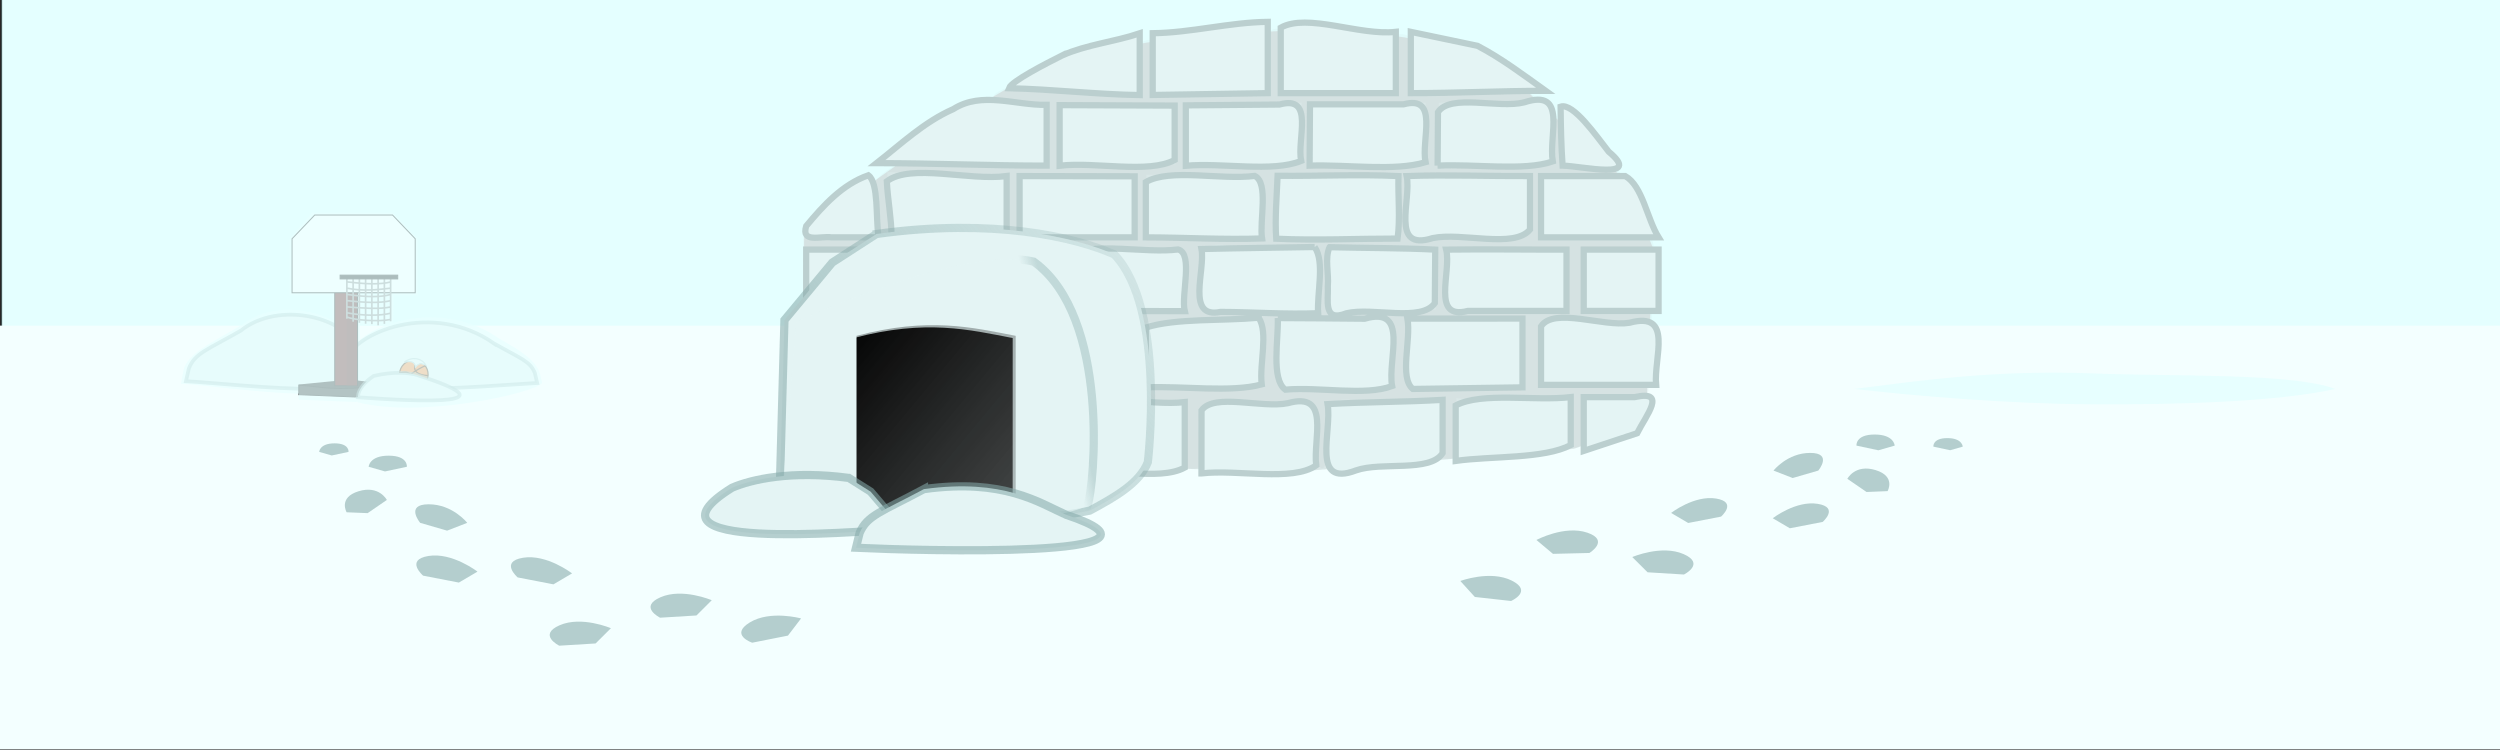 <?xml version="1.0" encoding="UTF-8" standalone="no"?>
<!-- Created with Inkscape (http://www.inkscape.org/) -->

<svg
   xmlns:dc="http://purl.org/dc/elements/1.1/"
   xmlns:cc="http://creativecommons.org/ns#"
   xmlns:rdf="http://www.w3.org/1999/02/22-rdf-syntax-ns#"
   xmlns:svg="http://www.w3.org/2000/svg"
   xmlns="http://www.w3.org/2000/svg"
   xmlns:xlink="http://www.w3.org/1999/xlink"
   xmlns:sodipodi="http://sodipodi.sourceforge.net/DTD/sodipodi-0.dtd"
   xmlns:inkscape="http://www.inkscape.org/namespaces/inkscape"
   inkscape:export-ydpi="90"
   inkscape:export-xdpi="90"
   inkscape:export-filename="C:\Users\Jake\Documents\FlashDevelop\HumphreyRemastered\lib\art\backgrounds\snow-hub.png"
   sodipodi:docname="snow-hub.svg"
   inkscape:version="0.48.4 r9939"
   version="1.1"
   id="svg5858"
   height="600"
   width="2000">
  <defs
     id="defs5860">
    <linearGradient
       inkscape:collect="always"
       id="linearGradient4001">
      <stop
         style="stop-color:#86aaaa;stop-opacity:1;"
         offset="0"
         id="stop4003" />
      <stop
         style="stop-color:#86aaaa;stop-opacity:0;"
         offset="1"
         id="stop4005" />
    </linearGradient>
    <linearGradient
       inkscape:collect="always"
       id="linearGradient3941">
      <stop
         style="stop-color:#86aaaa;stop-opacity:1;"
         offset="0"
         id="stop3943" />
      <stop
         style="stop-color:#86aaaa;stop-opacity:0;"
         offset="1"
         id="stop3945" />
    </linearGradient>
    <linearGradient
       gradientTransform="matrix(0.931,0,0,0.931,48.549,-4.679)"
       gradientUnits="userSpaceOnUse"
       y2="-362.045"
       x2="942.744"
       y1="-362.045"
       x1="849.664"
       id="linearGradient4796"
       xlink:href="#linearGradient4788"
       inkscape:collect="always" />
    <linearGradient
       gradientTransform="matrix(0.931,0,0,0.931,49.488,-19.528)"
       gradientUnits="userSpaceOnUse"
       y2="-91.267"
       x2="942.744"
       y1="-91.267"
       x1="849.664"
       id="linearGradient4794"
       xlink:href="#linearGradient4804"
       inkscape:collect="always" />
    <linearGradient
       gradientTransform="translate(-35.355,4.95)"
       gradientUnits="userSpaceOnUse"
       y2="780.656"
       x2="393.858"
       y1="733.103"
       x1="351.432"
       id="linearGradient4775"
       xlink:href="#linearGradient4769"
       inkscape:collect="always" />
    <linearGradient
       gradientTransform="matrix(1.038,0,0,1.045,-20.091,-36.24)"
       gradientUnits="userSpaceOnUse"
       y2="800.362"
       x2="386"
       y1="421.362"
       x1="371"
       id="linearGradient4764"
       xlink:href="#linearGradient4758"
       inkscape:collect="always" />
    <linearGradient
       gradientTransform="matrix(1.197,0,0,1.266,-1313.999,-1563.273)"
       gradientUnits="userSpaceOnUse"
       y2="513.951"
       x2="514.168"
       y1="619.007"
       x1="633.366"
       id="linearGradient5287"
       xlink:href="#linearGradient5281"
       inkscape:collect="always" />
    <linearGradient
       id="linearGradient5281"
       inkscape:collect="always">
      <stop
         id="stop5283"
         offset="0"
         style="stop-color:#000000;stop-opacity:1" />
      <stop
         id="stop5285"
         offset="1"
         style="stop-color:#1b1b1b;stop-opacity:0.801" />
    </linearGradient>
    <linearGradient
       id="linearGradient4758"
       inkscape:collect="always">
      <stop
         id="stop4760"
         offset="0"
         style="stop-color:#456161;stop-opacity:1" />
      <stop
         id="stop4762"
         offset="1"
         style="stop-color:#9cb9b9;stop-opacity:0.16" />
    </linearGradient>
    <linearGradient
       id="linearGradient4769"
       inkscape:collect="always">
      <stop
         id="stop4771"
         offset="0"
         style="stop-color:#cccccc;stop-opacity:1;" />
      <stop
         id="stop4773"
         offset="1"
         style="stop-color:#5b5b5b;stop-opacity:1" />
    </linearGradient>
    <linearGradient
       id="linearGradient4788"
       inkscape:collect="always">
      <stop
         id="stop4790"
         offset="0"
         style="stop-color:#341500;stop-opacity:1" />
      <stop
         id="stop4792"
         offset="1"
         style="stop-color:#552200;stop-opacity:1" />
    </linearGradient>
    <linearGradient
       inkscape:collect="always"
       id="linearGradient4804">
      <stop
         style="stop-color:#361600;stop-opacity:1"
         offset="0"
         id="stop4806" />
      <stop
         style="stop-color:#552200;stop-opacity:1"
         offset="1"
         id="stop4808" />
    </linearGradient>
    <linearGradient
       inkscape:collect="always"
       xlink:href="#linearGradient5281-7"
       id="linearGradient4623-0"
       gradientUnits="userSpaceOnUse"
       gradientTransform="matrix(1.197,0,0,1.266,-386.692,-724.941)"
       x1="633.366"
       y1="619.007"
       x2="514.168"
       y2="513.951" />
    <linearGradient
       id="linearGradient5281-7"
       inkscape:collect="always">
      <stop
         id="stop5283-1"
         offset="0"
         style="stop-color:#000000;stop-opacity:1" />
      <stop
         id="stop5285-7"
         offset="1"
         style="stop-color:#1b1b1b;stop-opacity:0.801" />
    </linearGradient>
    <linearGradient
       y2="513.951"
       x2="514.168"
       y1="619.007"
       x1="633.366"
       gradientTransform="matrix(1.197,0,0,1.266,-1170.957,-1537.935)"
       gradientUnits="userSpaceOnUse"
       id="linearGradient4652"
       xlink:href="#linearGradient5281-7"
       inkscape:collect="always" />
    <linearGradient
       inkscape:collect="always"
       xlink:href="#linearGradient5281-73"
       id="linearGradient4623-7"
       gradientUnits="userSpaceOnUse"
       gradientTransform="matrix(1.197,0,0,1.266,-386.692,-724.941)"
       x1="633.366"
       y1="619.007"
       x2="514.168"
       y2="513.951" />
    <linearGradient
       id="linearGradient5281-73"
       inkscape:collect="always">
      <stop
         id="stop5283-3"
         offset="0"
         style="stop-color:#000000;stop-opacity:1" />
      <stop
         id="stop5285-5"
         offset="1"
         style="stop-color:#1b1b1b;stop-opacity:0.801" />
    </linearGradient>
    <linearGradient
       y2="513.951"
       x2="514.168"
       y1="619.007"
       x1="633.366"
       gradientTransform="matrix(1.197,0,0,1.266,-1136.582,-1561.683)"
       gradientUnits="userSpaceOnUse"
       id="linearGradient4725"
       xlink:href="#linearGradient5281-73"
       inkscape:collect="always" />
    <linearGradient
       inkscape:collect="always"
       xlink:href="#linearGradient3941"
       id="linearGradient3947"
       x1="536.529"
       y1="772.323"
       x2="524.427"
       y2="775.517"
       gradientUnits="userSpaceOnUse"
       gradientTransform="matrix(1.064,0,0,1.064,185.127,-66.085)" />
    <linearGradient
       inkscape:collect="always"
       xlink:href="#linearGradient5281-73"
       id="linearGradient3970"
       gradientUnits="userSpaceOnUse"
       gradientTransform="matrix(-1.273,0,0,-1.347,1396.3,1595.959)"
       x1="633.366"
       y1="619.007"
       x2="514.168"
       y2="513.951" />
    <linearGradient
       inkscape:collect="always"
       xlink:href="#linearGradient4001"
       id="linearGradient4007"
       x1="413.784"
       y1="860.061"
       x2="685.501"
       y2="635.807"
       gradientUnits="userSpaceOnUse"
       gradientTransform="translate(227.661,0)" />
    <filter
       inkscape:collect="always"
       id="filter4096"
       x="-0.055"
       width="1.109"
       y="-0.106"
       height="1.211"
       color-interpolation-filters="sRGB">
      <feGaussianBlur
         inkscape:collect="always"
         stdDeviation="15.481"
         id="feGaussianBlur4098" />
    </filter>
  </defs>
  <sodipodi:namedview
     id="base"
     pagecolor="#ffffff"
     bordercolor="#666666"
     borderopacity="1.0"
     inkscape:pageopacity="0.0"
     inkscape:pageshadow="2"
     inkscape:zoom="0.51"
     inkscape:cx="1000"
     inkscape:cy="300"
     inkscape:document-units="px"
     inkscape:current-layer="layer1"
     showgrid="false"
     inkscape:window-width="1440"
     inkscape:window-height="838"
     inkscape:window-x="-8"
     inkscape:window-y="-8"
     inkscape:window-maximized="1"
     fit-margin-top="0"
     fit-margin-left="0"
     fit-margin-right="0"
     fit-margin-bottom="0" />
  <g
     inkscape:label="Layer 1"
     inkscape:groupmode="layer"
     id="layer1"
     transform="translate(83.688,-507.375)">
    <path
       sodipodi:nodetypes="ccccc"
       inkscape:connector-curvature="0"
       id="path3872"
       d="m -82.856,1106.529 0,-710.99 2024.569,0 0,710.99 z"
       style="fill:#ffffff;fill-opacity:1;stroke:#272727;stroke-width:1.682;stroke-miterlimit:4;stroke-opacity:1" />
    <path
       style="opacity:0.341;fill:#b0ffff;fill-opacity:1;stroke:#272727;stroke-width:1.682;stroke-miterlimit:4;stroke-opacity:1"
       d="m -82.856,1106.529 0,-712.404 2034.318,0 0,712.404 z"
       id="rect4588"
       inkscape:connector-curvature="0"
       sodipodi:nodetypes="ccccc" />
    <path
       sodipodi:nodetypes="ccccc"
       inkscape:connector-curvature="0"
       id="path4803"
       d="m -104.169,1106.917 -6e-5,-339.046 2072.551,10e-5 -1e-4,339.046 z"
       style="fill:#f3ffff;fill-opacity:1;stroke:none" />
    <path
       style="fill:#e4f4f4;fill-opacity:1;stroke:#86aaaa;stroke-width:3;stroke-miterlimit:4;stroke-opacity:0.564;stroke-dasharray:none"
       d="m 108.886,771.93 c -27.407,15.672 -36.617,18.001 -41.485,30.232 l -2.32,10.168 c 41.447,2.139 188.157,21.071 141.092,-20.419 -10.546,-32.298 -67.389,-44.122 -97.287,-19.981 z"
       id="path4228"
       inkscape:connector-curvature="0"
       sodipodi:nodetypes="ccccc" />
    <path
       style="opacity:0.965;fill:#d9e7e7;fill-opacity:1"
       d="m 1107.495,551.38 47.125,44.781 62.898,56.17 21.169,53.571 -4.717,117.236 -14.15,27.765 -44.477,15.539 -226.372,18.664 -390.467,-12.342 0.857,-175.571 55.433,-44.371 96.866,-68.571 47.143,-27.585 74.425,-15.149 c 72.397,-9.391 139.628,-13.705 206.641,-4.253 z"
       id="rect3909"
       inkscape:connector-curvature="0"
       sodipodi:nodetypes="cccccccccccccccc" />
    <path
       style="opacity:0.137;fill:#000000;fill-opacity:1;stroke:none;filter:url(#filter4096)"
       d="m 941.473,531.081 c -17.237,-4.497 -8.119,16.446 -10.375,26.401 -2.393,6.917 5.216,23.678 -4.592,23.297 -29.146,0.465 -58.293,0.93 -87.439,1.395 0,-14.167 0,-28.333 0,-42.5 -15.946,-3.074 -8.948,13.799 -10.406,23.121 2.944,15.988 -1.8,24.373 -19.607,18.834 -29.055,-0.85 -58.591,-5.462 -87.34,-4.089 -30.078,12.623 13.567,9.868 26.892,12.372 11.108,0.271 3.223,18.971 5.586,27.726 1.652,14.67 1.048,27.156 -18.023,20.97 -33.61,0.255 -67.961,-2.666 -101.102,-0.893 -10.773,7.832 -26.367,13.623 -17.604,30.414 6.865,20.668 2.402,32.933 -19.142,27.952 -12.158,0 -24.315,0 -36.473,0 -3.702,-0.663 -1.253,16.697 -2.021,22.902 -0.254,50.866 -0.507,101.732 -0.761,152.598 13.771,0.438 27.542,0.875 41.312,1.312 -16.319,-4.789 -45.802,4.508 -38.531,-20.809 0,-9.397 0,-18.794 0,-28.191 30.688,0 61.375,0 92.062,0 0,16.896 0,33.792 0,50.688 11.906,2.744 17.951,-0.559 14.844,-13.31 0,-12.459 0,-24.918 0,-37.378 28.905,3.327 70.87,-4.287 92.031,6.593 0,15.823 0,31.646 0,47.47 13.709,4.575 12.682,-6.059 11.875,-16.466 0,-11.866 0,-23.731 0,-35.597 28.905,3.327 70.87,-4.287 92.031,6.593 0,16.25 0,32.501 0,48.751 22.058,6.941 10.758,-20.625 13.414,-33.754 -8.169,-33.948 36.965,-13.051 57.582,-18.781 17.721,-0.087 41.819,-4.959 34.394,19.804 -1.785,10.29 -0.445,48.508 8.619,27.004 2.468,-20.712 -10.23,-56.214 23.272,-47.062 20.428,4.055 59.004,-10.533 69,3.757 0,13.907 0,27.813 0,41.72 14.001,3.254 10.195,-9.872 10.469,-19.247 0,-9.595 0,-19.19 0,-28.785 28.905,3.303 70.87,-8.651 92.031,2.593 0,12.323 0,24.646 0,36.97 12.984,1.174 10.652,-10.726 10.406,-19.809 2.321,-6.971 -5.675,-24.26 6.124,-21.753 14.511,0 29.021,0 43.532,0 6.907,-12.696 -7.228,-9.902 -15.528,-9.812 -22.762,0 -45.523,0 -68.284,0 0,-16.344 0,-32.688 0,-49.031 29.031,0 58.062,0 87.094,0 5.019,-13.949 -8.955,-9.653 -17.965,-10.125 -11.657,0 -23.315,0 -34.972,0 0,-16.344 0,-32.688 0,-49.031 18.448,0 36.896,0 55.344,0 0.514,-12.772 -11.377,-9.814 -20.216,-9.812 -23.095,0 -46.19,0 -69.284,0 0,-16.344 0,-32.688 0,-49.031 21.26,0 42.521,0 63.781,0 -10.628,-16.838 -49.644,6.983 -47.198,-19.182 4.504,-13.408 -9.387,-45.259 -7.563,-14.367 3.025,19.027 0.252,31.129 -21.77,25.383 -20.671,-4.314 -57.522,8.242 -69.968,-4.771 0.104,-14.813 0.208,-29.626 0.312,-44.438 22.647,-2.203 67.721,2.703 77.014,-5.007 -22.351,-14.455 -55.76,0.178 -82.043,-4.074 -21.615,8.05 -16.426,-10.982 -16.752,-24.383 -0.099,-10.173 3.554,-24.105 -12,-21.036 0,15.177 0,30.354 0,45.531 -30.688,0 -61.375,0 -92.062,0 2e-4,-16.542 -4e-4,-33.084 3e-4,-49.625 z m 115.438,58.562 c -3.114,20.507 13.604,61.31 -22.531,49.594 -20.461,-4.649 -59.867,9.37 -69.773,-6.655 0.091,-14.303 0.182,-28.605 0.274,-42.907 30.677,-0.01 61.354,-0.021 92.031,-0.031 z m -99.312,0.031 c -2.808,21.116 12.24,60.351 -23.016,49.242 -20.436,-4.655 -59.028,8.814 -69.047,-6.241 0,-14.063 0,-28.126 0,-42.189 30.688,-0.271 61.375,-0.542 92.062,-0.812 z m -193,0.625 c 30.677,0.125 61.354,0.25 92.031,0.375 0,16.062 0,32.125 0,48.188 -28.893,-3.345 -70.884,6.396 -92.031,-4.687 0,-14.625 0,-29.251 0,-43.876 z m -138.437,54.75 c 31.451,1.11 67.051,0.012 96.031,3.531 0,15.833 0,31.667 0,47.5 -30.677,0 -61.354,0 -92.031,0 -0.059,-17.098 -3.941,-33.934 -4,-51.031 z m 403.937,1.281 c 3.64,7.453 0.689,19.162 1.757,28.275 10.281,32.438 -25.455,21.086 -45.566,22.986 -14.664,-3.34 -41.183,7.045 -49.036,-4.697 0.638,-15.35 0.562,-30.753 1.72,-46.064 30.375,-0.185 60.752,-0.226 91.125,-0.5 z m 12.75,0.094 c 30.677,0.208 61.354,0.417 92.031,0.625 0,16.344 0,32.688 0,49.031 -29.43,-2.762 -68.92,6.329 -92.803,-3.064 0.464,-15.432 -0.729,-31.596 0.771,-46.592 z m -122.156,0.5 c 8.695,5.958 8.565,40.463 3.219,50.662 -30.125,-0.502 -60.25,-1.004 -90.376,-1.506 0,-16.292 0,-32.583 0,-48.875 29.052,-0.099 58.104,-0.156 87.156,-0.281 z m -188.125,0.125 c 30.688,0.062 61.375,0.125 92.063,0.188 0,16.281 0,32.562 0,48.844 -30.688,0 -61.375,0 -92.063,0 0,-16.344 0,-32.688 0,-49.031 z m 236.563,56.719 c 3.143,11.708 8.825,45.654 -1.905,53.589 -29.844,-0.961 -59.859,-0.714 -89.595,-2.432 1.881,-22.097 -11.496,-60.648 24.331,-50 22.388,-0.485 44.783,-0.641 67.169,-1.156 z m 11.562,0.156 c 27.395,2.001 59.708,-1.707 84.363,3.5 -0.121,15.833 -0.242,31.667 -0.363,47.5 -28.139,-0.259 -58.057,3.687 -85.188,0.812 0.175,-16.972 -1.499,-34.294 -0.121,-51.04 l 1.152,-0.741 0.156,-0.031 0,-5e-5 z m 97.375,1.75 c 28.893,3.384 70.884,-6.3 92.031,4.812 0,14.813 0,29.626 0,44.438 -30.677,0 -61.354,0 -92.031,0 0.072,-16.386 -0.438,-33.015 0,-49.25 z m -215.938,0.031 c 1.789,9.113 10.026,46.239 -3.561,49.394 -28.636,-0.058 -57.272,-0.117 -85.907,-0.175 0,-16.344 0,-32.688 0,-49.031 29.823,-0.095 59.648,0.009 89.469,-0.188 z m -300.281,0.188 c 30.688,0 61.375,0 92.062,0 0,16.344 0,32.688 0,49.031 -30.688,0 -61.375,0 -92.062,0 0,-16.344 0,-32.688 0,-49.031 z m 106.906,0 c 30.677,0 61.354,0 92.031,0 0,16.344 0,32.688 0,49.031 -30.677,0 -61.354,0 -92.031,0 0,-16.344 0,-32.688 0,-49.031 z m 256.125,58.469 c 2.213,12.863 6.732,46.697 -4.479,52.437 -26.428,-5.128 -70.829,8.824 -86.865,-6.842 0.124,-14.877 -0.244,-29.786 0.177,-44.644 30.33,-0.818 60.79,-0.484 91.167,-0.951 z m 16.406,0.25 c 28.795,2.342 66.294,-3.718 89.691,3.956 -3.553,20.76 11.981,60.831 -23.191,49.85 -21.096,-4.02 -57.107,6.961 -68.512,-6.456 2.963,-12.374 -7.262,-40.33 2.011,-47.35 z m -379.437,0.438 c 19.302,0 38.604,0 57.906,0 0,16.344 0,32.688 0,49.031 -19.302,0 -38.604,0 -57.906,0 0,-16.344 0,-32.688 0,-49.031 z m 68.312,0 c 30.677,0 61.354,0 92.031,0 0,16.344 0,32.688 0,49.031 -30.677,0 -61.354,0 -92.031,0 0,-16.344 0,-32.688 0,-49.031 z m 102.406,0 c 30.688,0 61.375,0 92.063,0 0,17.01 0,34.021 0,51.031 -28.916,-3.327 -70.891,4.287 -92.063,-6.593 0,-14.813 0,-29.626 0,-44.438 z m 402.313,0 c 0,17.01 0,34.021 0,51.031 -30.802,0.448 -61.604,0.896 -92.406,1.344 3.199,-15.866 -5.948,-44.173 4.968,-52.345 29.146,-0.01 58.292,-0.02 87.438,-0.03 z"
       id="rect3909-2"
       inkscape:connector-curvature="0" />
    <path
       style="fill:#e4f4f4;fill-opacity:1;stroke:#bbcfcf;stroke-width:5;stroke-miterlimit:4;stroke-opacity:1;stroke-dasharray:none"
       d="m 838.486,533.946 c 0,16.469 0,32.938 0,49.406 30.677,-0.49 61.354,-0.979 92.031,-1.469 0,-19.01 0,-38.021 0,-57.031 -30.914,0.388 -61.119,8.706 -92.031,9.094 z m 102.406,47.938 c 30.688,0 61.375,0 92.062,0 0,-16.344 0,-32.688 0,-49.031 -29.072,3.307 -70.83,-15.302 -92.062,-3.329 0,17.453 0,34.907 0,52.36 z m 104.062,0 c 35.978,0.018 71.928,-1.862 107.906,-1.844 -17.6,-12.585 -35.759,-26.267 -54.572,-36.02 -17.778,-3.723 -35.556,-7.445 -53.334,-11.168 0,16.344 0,32.688 0,49.031 z M 766.133,551.676 c -13.18,6.631 -40.604,20.632 -42.644,26.268 34.917,0.77 69.665,4.959 104.591,5.502 0,-16.469 0,-32.938 0,-49.406 -20.369,6.853 -42.186,8.897 -61.947,17.636 z m 198.166,39.177 c -0.104,16.344 -0.208,32.688 -0.312,49.031 29.778,-1.079 67.687,4.782 92.758,-2.742 -3.801,-17.465 11.273,-54.059 -17.542,-46.315 -24.968,0.008 -49.936,0.017 -74.904,0.025 z m -346.719,47.031 c 45.352,0.02 90.679,1.98 136.031,2 0,-16.208 0,-32.417 0,-48.625 -25.03,0.523 -51.645,-11.208 -74.686,3.409 -23.187,10.179 -41.658,27.807 -61.346,43.216 z M 864.955,591.665 c 0,16.104 0,32.208 0,48.312 29.478,-2.643 69.158,5.496 92.278,-3.866 -3.603,-17.326 11.139,-53.065 -17.342,-45.108 -24.979,0.22 -49.957,0.441 -74.936,0.661 z m 301.438,48.219 c 15.262,0.22 64.794,12.161 36.863,-11.171 -9.652,-12.157 -28.338,-39.426 -38.461,-36.017 0.177,15.737 0.469,31.487 1.598,47.188 z m -402.375,0.062 c 28.865,-3.34 71.044,6.648 92.031,-4.577 0,-14.505 0,-29.011 0,-43.516 -30.677,-0.125 -61.354,-0.25 -92.031,-0.375 0,16.156 0,32.313 0,48.469 z m 174.375,8.062 c -0.652,16.663 -2.205,33.942 -1.121,50.339 32.096,1.492 64.815,-0.141 97.121,-0.12 2.145,-16.222 0.253,-33.384 0.688,-50 -31.866,-1.511 -64.548,0.122 -96.688,-0.219 z m 103.25,0.219 c 4.046,18.875 -13.625,60.662 20.743,49.636 23.283,-4.942 65.242,8.653 77.913,-6.833 0,-14.268 0,-28.535 0,-42.803 -32.798,0.185 -66.265,-1.172 -98.656,0 z m -121.531,-0.125 c -27.248,3.481 -67.783,-6.354 -87.156,4.952 0,14.735 0,29.469 0,44.204 30.934,0.062 62.356,1.941 92.988,0.88 -2.21,-14.053 5.588,-44.429 -5.832,-50.036 z m -358.844,40.125 c -4.258,14.016 11.812,7.703 20.241,9.031 12.555,0 25.11,0 37.665,0 -2.384,-15.422 0.26,-43.471 -8.182,-49.661 -20.789,7.298 -36.022,24.159 -49.724,40.63 z m 68.312,9.031 c 30.677,0 61.354,0 92.031,0 0,-16.344 0,-32.688 0,-49.031 -29.935,4.004 -76.562,-10.388 -95.859,4.215 0.786,14.981 3.767,29.788 3.828,44.816 z m 102.406,0 c 30.688,0 61.375,0 92.063,0 0,-16.281 0,-32.562 0,-48.844 -30.688,-0.062 -61.375,-0.125 -92.063,-0.188 0,16.344 0,32.688 0,49.031 z m 417.156,0 c 31.344,0 62.688,0 94.031,0 -9.364,-15.088 -12.723,-41.059 -26.671,-49.031 -22.453,0 -44.907,0 -67.36,0 0,16.344 0,32.688 0,49.031 z m -181.125,7.719 c -30.177,0.56 -60.358,0.877 -90.531,1.625 3.308,16.958 -12.795,56.06 15.279,50.293 25.958,0.097 52.428,2.116 78.07,1.025 -1.126,-15.868 5.551,-41.151 -2.818,-52.943 z m 11.938,0.156 c -3.973,8.93 -0.479,20.968 -1.372,31.148 0.568,11.063 -4.134,29.283 14.893,21.698 21.121,-4.977 60.016,7.249 70.683,-8.105 0.109,-14.268 0.218,-28.536 0.327,-42.803 -28.041,-1.4 -56.395,-1.217 -84.531,-1.938 z m 93.312,1.938 c 4.373,17.759 -12.453,56.811 17.346,49.031 26.301,0 52.603,0 78.904,0 0,-16.344 0,-32.688 0,-49.031 -32.053,0.068 -64.348,-0.434 -96.25,0 z m -214.438,-0.125 c -27.114,3.414 -67.511,-6.479 -86.75,4.796 0,14.787 0,29.573 0,44.36 30.677,0.062 61.354,0.125 92.031,0.188 -3.105,-12.816 7.054,-46.005 -5.281,-49.344 z m -297.562,49.156 c 30.688,0 61.375,0 92.062,0 0,-16.344 0,-32.688 0,-49.031 -30.688,0 -61.375,0 -92.062,0 0,16.344 0,32.688 0,49.031 z m 106.906,0 c 30.677,0 61.354,0 92.031,0 0,-16.344 0,-32.688 0,-49.031 -30.677,0 -61.354,0 -92.031,0 0,16.344 0,32.688 0,49.031 z m 515.125,0 c 19.958,0 39.917,0 59.875,0 0,-16.344 0,-32.688 0,-49.031 -19.958,0 -39.917,0 -59.875,0 0,16.344 0,32.688 0,49.031 z m -260,5.469 c -28.962,2.663 -66.105,0.216 -90.344,7.838 0,15.95 0,31.899 0,47.849 29.82,-1.268 68.202,4.344 92.728,-2.367 -2.01,-16.46 5.492,-41.283 -2.384,-53.32 z m 15.25,0.25 c 0.622,16.92 -5.535,48.817 6.008,57.269 27.385,-2.433 63.455,5.294 85.457,-2.863 -4.014,-21.229 14.282,-64.422 -22.015,-53.867 -23.15,-0.176 -46.3,-0.485 -69.45,-0.538 z m -377.281,53.438 c 19.302,0 38.604,0 57.906,0 0,-16.344 0,-32.688 0,-49.031 -19.302,0 -38.604,0 -57.906,0 0,16.344 0,32.688 0,49.031 z m 68.312,0 c 30.677,0 61.354,0 92.031,0 0,-16.344 0,-32.688 0,-49.031 -30.677,0 -61.354,0 -92.031,0 0,16.344 0,32.688 0,49.031 z m 102.406,0 c 28.887,-3.357 71.05,8.761 92.063,-2.671 0,-15.453 0,-30.907 0,-46.36 -30.688,0 -61.375,0 -92.063,0 0,16.344 0,32.688 0,49.031 z m 310.281,-53 c 3.038,17.058 -6.747,47.211 4.295,56.276 29.245,-0.425 58.49,-0.851 87.736,-1.276 0,-18.344 0,-36.688 0,-55.031 -30.677,0.01 -61.354,0.021 -92.031,0.031 z m 106.875,53 c 30.677,0 61.354,0 92.031,0 -2.01,-21.639 14.365,-59.33 -21.32,-49.656 -20.909,3.474 -60.348,-12.781 -70.711,2.853 0,15.601 0,31.202 0,46.803 z m -587.875,54.844 c 29.07,-2.062 70.818,16.199 92.062,5.329 0,-16.787 0,-33.573 0,-50.36 -30.688,0 -61.375,0 -92.062,0 0,15.01 0,30.021 0,45.031 z m 106.906,10 c 28.914,-3.344 70.985,10.945 92.031,-0.671 0,-17.453 0,-34.907 0,-52.36 -28.877,3.357 -71.029,-8.761 -92.031,2.671 0,16.787 0,33.573 0,50.36 z m 103.906,4 c 28.877,-3.357 71.029,8.761 92.031,-2.671 0,-17.453 0,-34.907 0,-52.36 -28.877,3.357 -71.029,-8.761 -92.031,2.671 0,17.453 0,34.907 0,52.36 z m 308.781,-8 c 29.017,-4.048 70.856,-1.501 92.031,-12.671 0,-12.787 0,-25.573 0,-38.36 -28.877,3.382 -71.029,-4.391 -92.031,6.671 0,14.787 0,29.573 0,44.36 z m 102.438,-8 c 14.24,-4.719 28.479,-9.438 42.719,-14.156 7.248,-14.404 24.443,-34.82 -1.971,-28.875 -13.583,0 -27.165,0 -40.748,0 0,14.344 0,28.688 0,43.031 z m -305.812,18 c 28.729,-3.427 73.04,6.935 91.801,-6.465 -2.762,-21.081 12.021,-59.407 -22.668,-49.715 -20.912,4.305 -58.928,-8.351 -69.078,5.73 -0.019,16.816 -0.034,33.633 -0.055,50.449 z m 100.906,-55.438 c 3.828,21.626 -13.884,67.018 22.742,53.023 20.454,-7.191 59.226,1.818 69.258,-13.751 0,-14.226 0,-28.452 0,-42.678 -30.64,1.801 -61.359,1.605 -92,3.406 z m 88,-190.781 c 29.38,-1.567 68.743,4.603 92.106,-3.348 -3.525,-20.961 12.232,-58.743 -22.739,-47.301 -20.433,5.298 -59.136,-7.254 -69.067,7.845 -0.1,14.268 -0.2,28.536 -0.3,42.803 z"
       id="path4010"
       inkscape:connector-curvature="0" />
    <path
       sodipodi:nodetypes="cccccccc"
       inkscape:connector-curvature="0"
       id="path3162"
       d="m 617.479,694.562 -35.336,22.853 -38.266,46.023 -4.199,151.618 c 75.007,3.622 172.796,16.231 248.452,0.82 20.396,-10.957 40.102,-22.191 46.449,-38.77 0,0 14.827,-122.466 -26.83,-166.196 -31.318,-13.921 -96.992,-29.27 -190.27,-16.349 z"
       style="fill:#e4f4f4;fill-opacity:1;stroke:url(#linearGradient4007);stroke-width:6.577;stroke-miterlimit:4;stroke-opacity:0.564;stroke-dasharray:none" />
    <path
       style="fill:url(#linearGradient3970);fill-opacity:1;stroke:none"
       d="m 745.694,914.656 c -27.92,8.4 -93.371,7.909 -150.724,0 l 0,-164.036 150.724,0 z"
       id="rect5279-9"
       inkscape:connector-curvature="0"
       sodipodi:nodetypes="ccccc" />
    <path
       style="fill:#e4f4f4;fill-opacity:1;stroke:none"
       d="m 587.786,720.278 -32.24,42.749 -11.902,150.793 57.881,0 0,-137.789 c 58.011,-15.36 92.897,-6.625 127.332,0 l 0,139.086 27.28,0 30.315,-21.213 0.253,-129.58 -11.47,0 0,-46.196 c -57.654,-13.634 -75.278,-31.936 -187.449,2.15 z"
       id="rect5273-9"
       inkscape:connector-curvature="0"
       sodipodi:nodetypes="ccccccccccccc" />
    <path
       sodipodi:nodetypes="cccccccccc"
       inkscape:connector-curvature="0"
       id="path3937"
       d="m 553.166,764.818 -11.902,148.708 57.881,2.129 0,-137.832 c 58.011,-15.36 92.897,-6.625 127.332,0 l -0.031,142.059 c 1.786,-0.005 34.927,3.367 59.812,-7.847 5.766,-15.765 18.259,-151.253 -42.957,-195.34 -57.654,-13.634 -190.135,48.124 -190.135,48.124 z"
       style="opacity:0.664;fill:#e4f4f4;fill-opacity:1;stroke:url(#linearGradient3947);stroke-width:6.577;stroke-miterlimit:4;stroke-opacity:0.564;stroke-dasharray:none" />
    <path
       sodipodi:nodetypes="cccccc"
       inkscape:connector-curvature="0"
       id="path3974"
       d="m 595.418,889.723 17.353,10.946 18.792,22.043 2.062,8.247 c -37.14,1.861 -213.955,17.761 -131.646,-33.405 15.38,-6.668 47.631,-14.019 93.439,-7.83 z"
       style="fill:#e4f4f4;fill-opacity:1;stroke:#86aaaa;stroke-width:6.577;stroke-miterlimit:4;stroke-opacity:0.564;stroke-dasharray:none" />
    <path
       style="fill:#e4f4f4;fill-opacity:1;stroke:#86aaaa;stroke-width:6.577;stroke-miterlimit:4;stroke-opacity:0.564;stroke-dasharray:none"
       d="m 655.465,898.667 c -34.005,18.195 -45.432,20.899 -51.471,35.099 l -2.878,11.805 c 51.424,2.483 272.806,8.594 168.128,-26.351 -21.471,-9.544 -49.829,-29.411 -113.779,-20.552 z"
       id="path3972"
       inkscape:connector-curvature="0"
       sodipodi:nodetypes="ccccc" />
    <path
       sodipodi:nodetypes="ccccc"
       inkscape:connector-curvature="0"
       id="path4222"
       d="m 311.482,782.136 c 21.609,12.261 28.871,14.083 32.709,23.652 l 1.829,7.955 c -32.679,1.673 -191.851,16.484 -154.743,-15.975 8.315,-25.268 71.565,-49.881 120.205,-15.632 z"
       style="fill:#e4f4f4;fill-opacity:1;stroke:#86aaaa;stroke-width:3;stroke-miterlimit:4;stroke-opacity:0.564;stroke-dasharray:none" />
    <path
       sodipodi:nodetypes="cccccc"
       inkscape:connector-curvature="0"
       id="path4206"
       d="m 155.142,822.543 c 21.48,-1.117 22.587,-5.181 73.84,0 l 0,-7.557 -33.324,-3.974 -40.516,3.974 z"
       style="fill:#101010;fill-opacity:1;stroke:none" />
    <path
       style="fill:#550000;fill-opacity:1;stroke:#000000;stroke-width:0.799;stroke-miterlimit:4;stroke-opacity:1"
       d="m 184.108,733.987 18.246,0 0,82.081 -18.246,0 z"
       id="rect3945"
       inkscape:connector-curvature="0" />
    <path
       style="fill:#1a1a1a;fill-opacity:1;stroke:#000000;stroke-width:0.799;stroke-miterlimit:4;stroke-opacity:1"
       d="m 155.473,815.565 c 21.48,1.117 21.926,5.181 73.179,0 l 0,7.557 -28.53,1.825 -44.648,-1.825 z"
       id="rect3947"
       inkscape:connector-curvature="0"
       sodipodi:nodetypes="cccccc" />
    <path
       inkscape:connector-curvature="0"
       id="path3435"
       d="m 193.64,733.987 8.246,0 0,81.559 -8.246,0 z"
       style="fill:#480000;fill-opacity:1;stroke:none"
       sodipodi:nodetypes="ccccc" />
    <path
       style="fill:#ffffff;fill-opacity:1;stroke:#000000;stroke-width:0.799;stroke-miterlimit:4;stroke-opacity:1"
       d="m 149.963,698.388 18.129,-18.977 62.259,0 18.129,18.977 0,43.215 -98.517,0 z"
       id="rect3939"
       inkscape:connector-curvature="0"
       sodipodi:nodetypes="ccccccc" />
    <path
       style="fill:#b4cece;fill-opacity:1;stroke:none"
       d="m 290.1,925.649 -16.108,6.25 -21.531,-6.25 c 0,0 -12.421,-14.849 6.799,-14.849 19.219,0 30.841,14.849 30.841,14.849 z"
       id="rect5741"
       inkscape:connector-curvature="0"
       sodipodi:nodetypes="cccsc" />
    <path
       sodipodi:nodetypes="cccsc"
       inkscape:connector-curvature="0"
       id="path5758"
       d="m 225.786,907.337 -15.363,10.551 -16.826,-0.693 c 0,0 -6.851,-11.792 9.586,-16.826 16.437,-5.034 22.604,6.968 22.604,6.968 z"
       style="fill:#b4cece;fill-opacity:1;stroke:none" />
    <path
       style="fill:#b4cece;fill-opacity:1;stroke:none"
       d="m 241.809,880.786 -17.507,3.736 -13.065,-3.736 c 0,0 0.421,-8.877 16.032,-8.877 15.611,0 14.54,8.877 14.54,8.877 z"
       id="path5760"
       inkscape:connector-curvature="0"
       sodipodi:nodetypes="cccsc" />
    <path
       sodipodi:nodetypes="cccsc"
       inkscape:connector-curvature="0"
       id="path5762"
       d="m 195.144,868.878 -13.46,2.873 -10.045,-2.873 c 0,0 0.324,-6.825 12.326,-6.825 12.002,0 11.179,6.825 11.179,6.825 z"
       style="fill:#b4cece;fill-opacity:1;stroke:none" />
    <path
       sodipodi:nodetypes="cccsc"
       inkscape:connector-curvature="0"
       id="path5764"
       d="m 298.298,964.685 -14.898,8.752 -28.619,-5.545 c 0,0 -14.641,-12.666 4.33,-15.747 18.971,-3.082 39.187,12.541 39.187,12.541 z"
       style="fill:#b4cece;fill-opacity:1;stroke:none" />
    <path
       style="fill:#b4cece;fill-opacity:1;stroke:none"
       d="m 373.959,966.099 -14.898,8.752 -28.619,-5.545 c 0,0 -14.641,-12.666 4.33,-15.747 18.971,-3.082 39.187,12.541 39.187,12.541 z"
       id="path5766"
       inkscape:connector-curvature="0"
       sodipodi:nodetypes="cccsc" />
    <path
       style="fill:#b4cece;fill-opacity:1;stroke:none"
       d="m 405.036,1009.947 -12.238,12.198 -29.096,1.784 c 0,0 -17.342,-8.604 0.257,-16.33 17.598,-7.726 41.077,2.348 41.077,2.348 z"
       id="path5768"
       inkscape:connector-curvature="0"
       sodipodi:nodetypes="cccsc" />
    <path
       sodipodi:nodetypes="cccsc"
       inkscape:connector-curvature="0"
       id="path5770"
       d="m 485.719,987.555 -12.238,12.198 -29.096,1.784 c 0,0 -17.342,-8.604 0.257,-16.33 17.598,-7.726 41.077,2.348 41.077,2.348 z"
       style="fill:#b4cece;fill-opacity:1;stroke:none" />
    <path
       sodipodi:nodetypes="cccsc"
       inkscape:connector-curvature="0"
       id="path5772"
       d="m 557.162,1002.128 -10.487,13.732 -28.592,5.679 c 0,0 -18.341,-6.195 -1.941,-16.216 16.4,-10.021 41.02,-3.196 41.02,-3.196 z"
       style="fill:#b4cece;fill-opacity:1;stroke:none" />
    <path
       style="fill:#b4cece;fill-opacity:1;stroke:none"
       d="m 1335.116,883.838 15.334,5.949 20.496,-5.949 c 0,0 11.823,-14.135 -6.472,-14.135 -18.295,0 -29.357,14.135 -29.357,14.135 z"
       id="rect5741-2"
       inkscape:connector-curvature="0"
       sodipodi:nodetypes="cccsc" />
    <path
       sodipodi:nodetypes="cccsc"
       inkscape:connector-curvature="0"
       id="path5758-7"
       d="m 1394.188,890.42 15.363,10.551 16.826,-0.693 c 0,0 6.851,-11.792 -9.586,-16.826 -16.437,-5.034 -22.604,6.968 -22.604,6.968 z"
       style="fill:#b4cece;fill-opacity:1;stroke:none" />
    <path
       style="fill:#b4cece;fill-opacity:1;stroke:none"
       d="m 1401.498,863.869 17.507,3.736 13.065,-3.736 c 0,0 -0.421,-8.877 -16.032,-8.877 -15.611,0 -14.54,8.877 -14.54,8.877 z"
       id="path5760-7"
       inkscape:connector-curvature="0"
       sodipodi:nodetypes="cccsc" />
    <path
       sodipodi:nodetypes="cccsc"
       inkscape:connector-curvature="0"
       id="path5762-1"
       d="m 1463.013,864.689 13.46,2.873 10.045,-2.873 c 0,0 -0.324,-6.825 -12.326,-6.825 -12.002,0 -11.179,6.825 -11.179,6.825 z"
       style="fill:#b4cece;fill-opacity:1;stroke:none" />
    <path
       sodipodi:nodetypes="cccsc"
       inkscape:connector-curvature="0"
       id="path5764-2"
       d="m 1334.503,921.96 13.68,8.036 26.278,-5.092 c 0,0 13.443,-11.63 -3.976,-14.459 -17.419,-2.83 -35.982,11.515 -35.982,11.515 z"
       style="fill:#b4cece;fill-opacity:1;stroke:none" />
    <path
       style="fill:#b4cece;fill-opacity:1;stroke:none"
       d="m 1253.186,917.718 13.68,8.036 26.278,-5.092 c 0,0 13.443,-11.63 -3.976,-14.459 -17.419,-2.83 -35.981,11.515 -35.981,11.515 z"
       id="path5766-6"
       inkscape:connector-curvature="0"
       sodipodi:nodetypes="cccsc" />
    <path
       style="fill:#b4cece;fill-opacity:1;stroke:none"
       d="m 1222.13,953.008 12.238,12.198 29.096,1.784 c 0,0 17.342,-8.604 -0.257,-16.33 -17.598,-7.726 -41.077,2.348 -41.077,2.348 z"
       id="path5768-0"
       inkscape:connector-curvature="0"
       sodipodi:nodetypes="cccsc" />
    <path
       sodipodi:nodetypes="cccsc"
       inkscape:connector-curvature="0"
       id="path5770-4"
       d="m 1145.449,939.35 13.233,11.11 29.142,-0.704 c 0,0 16.545,-10.052 -1.648,-16.248 -18.193,-6.197 -40.727,5.843 -40.727,5.843 z"
       style="fill:#b4cece;fill-opacity:1;stroke:none" />
    <path
       sodipodi:nodetypes="cccsc"
       inkscape:connector-curvature="0"
       id="path5772-9"
       d="m 1084.57,972.159 11.62,12.788 28.973,3.22 c 0,0 17.746,-7.736 0.551,-16.323 -17.195,-8.586 -41.143,0.314 -41.143,0.314 z"
       style="fill:#b4cece;fill-opacity:1;stroke:none" />
    <path
       style="opacity:0.827;fill:#e4ffff;fill-opacity:1;stroke:none"
       d="m 133.969,228.375 0,67.219 42.062,0 0,69.969 -40.688,0 0,11.562 101.312,0 0,-11.562 -38.375,0 0,-42.25 33.438,0 0,-27.719 18.75,0 0,-67.219 z"
       id="rect5830"
       inkscape:connector-curvature="0"
       sodipodi:nodetypes="ccccccccccccccc" />
    <path
       style="opacity:0.827;fill:#e4ffff;fill-opacity:1;stroke:none"
       d="m 1592.156,806.148 c 64.421,2.536 158.037,-0.52 192.333,12.374 -45.577,10.339 -127.35,12.663 -193.102,12.325 -68.847,-0.354 -142.494,-6.681 -191.564,-12.325 52.118,-6.523 111.93,-15.54 192.333,-12.374 z"
       id="rect5841"
       inkscape:connector-curvature="0"
       sodipodi:nodetypes="scscs" />
    <path
       sodipodi:nodetypes="cccccccccccccccccccccccccccccc"
       inkscape:connector-curvature="0"
       id="path3430"
       style="fill:none;stroke:#808080;stroke-width:1pt;stroke-linecap:butt;stroke-linejoin:miter;stroke-opacity:1"
       d="m 193.808,727.883 0,34.455 m 5,-34.455 0,36.864 m 5,-36.864 0,37.74 m 5,-37.74 0,38.5 m 5,-38.5 0,38.805 m 5,-38.805 0,39.578 m 5,-39.578 0,38.571 m 5,-38.571 0,36.513 m -35,-31.513 c 13.951,1.673 26.607,2.355 35.291,0 m -35.291,5 c 12.565,2.603 23.947,1.364 35.291,0 m -35.291,5 c 16.225,2.39 27.793,2.285 35.291,0 m -35.291,5 c 13.355,1.469 25.951,2.237 35.291,0 m -35.291,5 c 13.09,1.021 26.158,2.023 35.291,0 m -35.291,4.708 c 12.744,2.456 26.663,2.533 35.291,0.292 m -35.291,3 c 5.457,2.714 26.456,4.027 35.291,2" />
    <path
       style="fill:#000000;fill-opacity:1;stroke:#000000;stroke-width:0.799;stroke-miterlimit:4;stroke-opacity:1"
       d="m 188.41,727.497 46.077,0 0,3.023 -46.077,0 z"
       id="rect3941"
       inkscape:connector-curvature="0"
       sodipodi:nodetypes="ccccc" />
    <g
       id="g4244"
       transform="matrix(0.685,0.729,-0.729,0.685,663.769,76.657)">
      <path
         transform="translate(-83.688,412.5)"
         d="m 342.001,390.71 c 0,6.299 -5.106,11.406 -11.406,11.406 -6.299,0 -11.406,-5.106 -11.406,-11.406 0,-6.299 5.106,-11.406 11.406,-11.406 6.299,0 11.406,5.106 11.406,11.406 z"
         sodipodi:ry="11.40556"
         sodipodi:rx="11.40556"
         sodipodi:cy="390.71033"
         sodipodi:cx="330.59592"
         id="path4230"
         style="fill:#ff802b;fill-opacity:1;stroke:#4d2204;stroke-width:1;stroke-opacity:1"
         sodipodi:type="arc" />
      <path
         sodipodi:nodetypes="cc"
         inkscape:connector-curvature="0"
         id="path4236"
         d="m 248.261,791.602 c -2.46,6.914 -3.968,14.64 -2.864,22.558"
         style="fill:none;stroke:#4d2204;stroke-width:1px;stroke-linecap:butt;stroke-linejoin:miter;stroke-opacity:1" />
      <path
         style="fill:none;stroke:#4d2204;stroke-width:1px;stroke-linecap:butt;stroke-linejoin:miter;stroke-opacity:1"
         d="m 238.486,810.475 c 0.373,-0.857 5.999,-12.405 14.841,1.834"
         id="path4242"
         inkscape:connector-curvature="0"
         sodipodi:nodetypes="cc" />
      <path
         sodipodi:nodetypes="cc"
         inkscape:connector-curvature="0"
         id="path4232"
         d="m 240.66,793.507 c 0.139,0.924 2.584,13.535 14.811,2.069"
         style="fill:none;stroke:#4d2204;stroke-width:1px;stroke-linecap:butt;stroke-linejoin:miter;stroke-opacity:1" />
    </g>
    <path
       style="fill:#e4f4f4;fill-opacity:1;stroke:#86aaaa;stroke-width:3;stroke-miterlimit:4;stroke-opacity:0.564;stroke-dasharray:none"
       d="m 215.203,808.148 c -7.991,5.395 -11.016,10.373 -12.154,14.059 l -0.414,3.009 c 53.459,3.751 124.708,6.756 47.401,-17.812 -5.584,-1.824 -19.156,-3.095 -34.833,0.744 z"
       id="path4226"
       inkscape:connector-curvature="0"
       sodipodi:nodetypes="ccccc" />
    <path
       style="fill:#e4f4f4;fill-opacity:1;stroke:#afcaca;stroke-width:1;stroke-linejoin:miter;stroke-miterlimit:4;stroke-opacity:1;stroke-dashoffset:0"
       d="m 256.992,799.425 -4.069,-1.26 c -0.714,0.028 -1.45,0.692 -2.189,1.001 -0.71,0.297 -2.039,1.491 -2.062,2.454 0.132,-4.771 -3.993,-5.886 -8.847,-4.401 3.947,-3.914 12.992,-4.688 17.166,2.205 z"
       id="rect4250"
       inkscape:connector-curvature="0"
       sodipodi:nodetypes="ccscccc" />
    <path
       style="opacity:0.739;fill:#e9ffff;fill-opacity:1;stroke:none"
       d="m 249.781,262.906 -18.125,20.969 0,45.219 34.125,0 0,20.062 c -22.218,-11.907 -52.927,-12.104 -73.219,4.281 -27.407,15.672 -40.601,21.988 -45.469,34.219 l -2.312,12.188 c 18.185,0.938 60.608,7.086 94.062,7.969 l 0,4.219 c 0.111,-0.006 0.202,-0.025 0.312,-0.031 l 0,0.625 44.656,1.812 2.562,-0.156 -0.062,0.438 c 50.671,13.028 140.751,-7.23 147.406,-15.469 L 431.875,391.281 c -3.838,-9.569 -11.109,-15.395 -32.719,-27.656 -38.891,-27.385 -89.103,-17.124 -111.125,1 l 0,-12.188 c 8.591,1.168 20.607,1.347 26.75,-0.062 L 314.5,352.344 c 0,0 0.459,-18.291 0.281,-23.126 l 19.375,-0.124 0,-45.219 -20.125,-20.969 z"
       transform="translate(-83.688,414.5)"
       id="path4290"
       inkscape:connector-curvature="0"
       sodipodi:nodetypes="ccccccccccccccccccccccccccc" />
  </g>
</svg>
